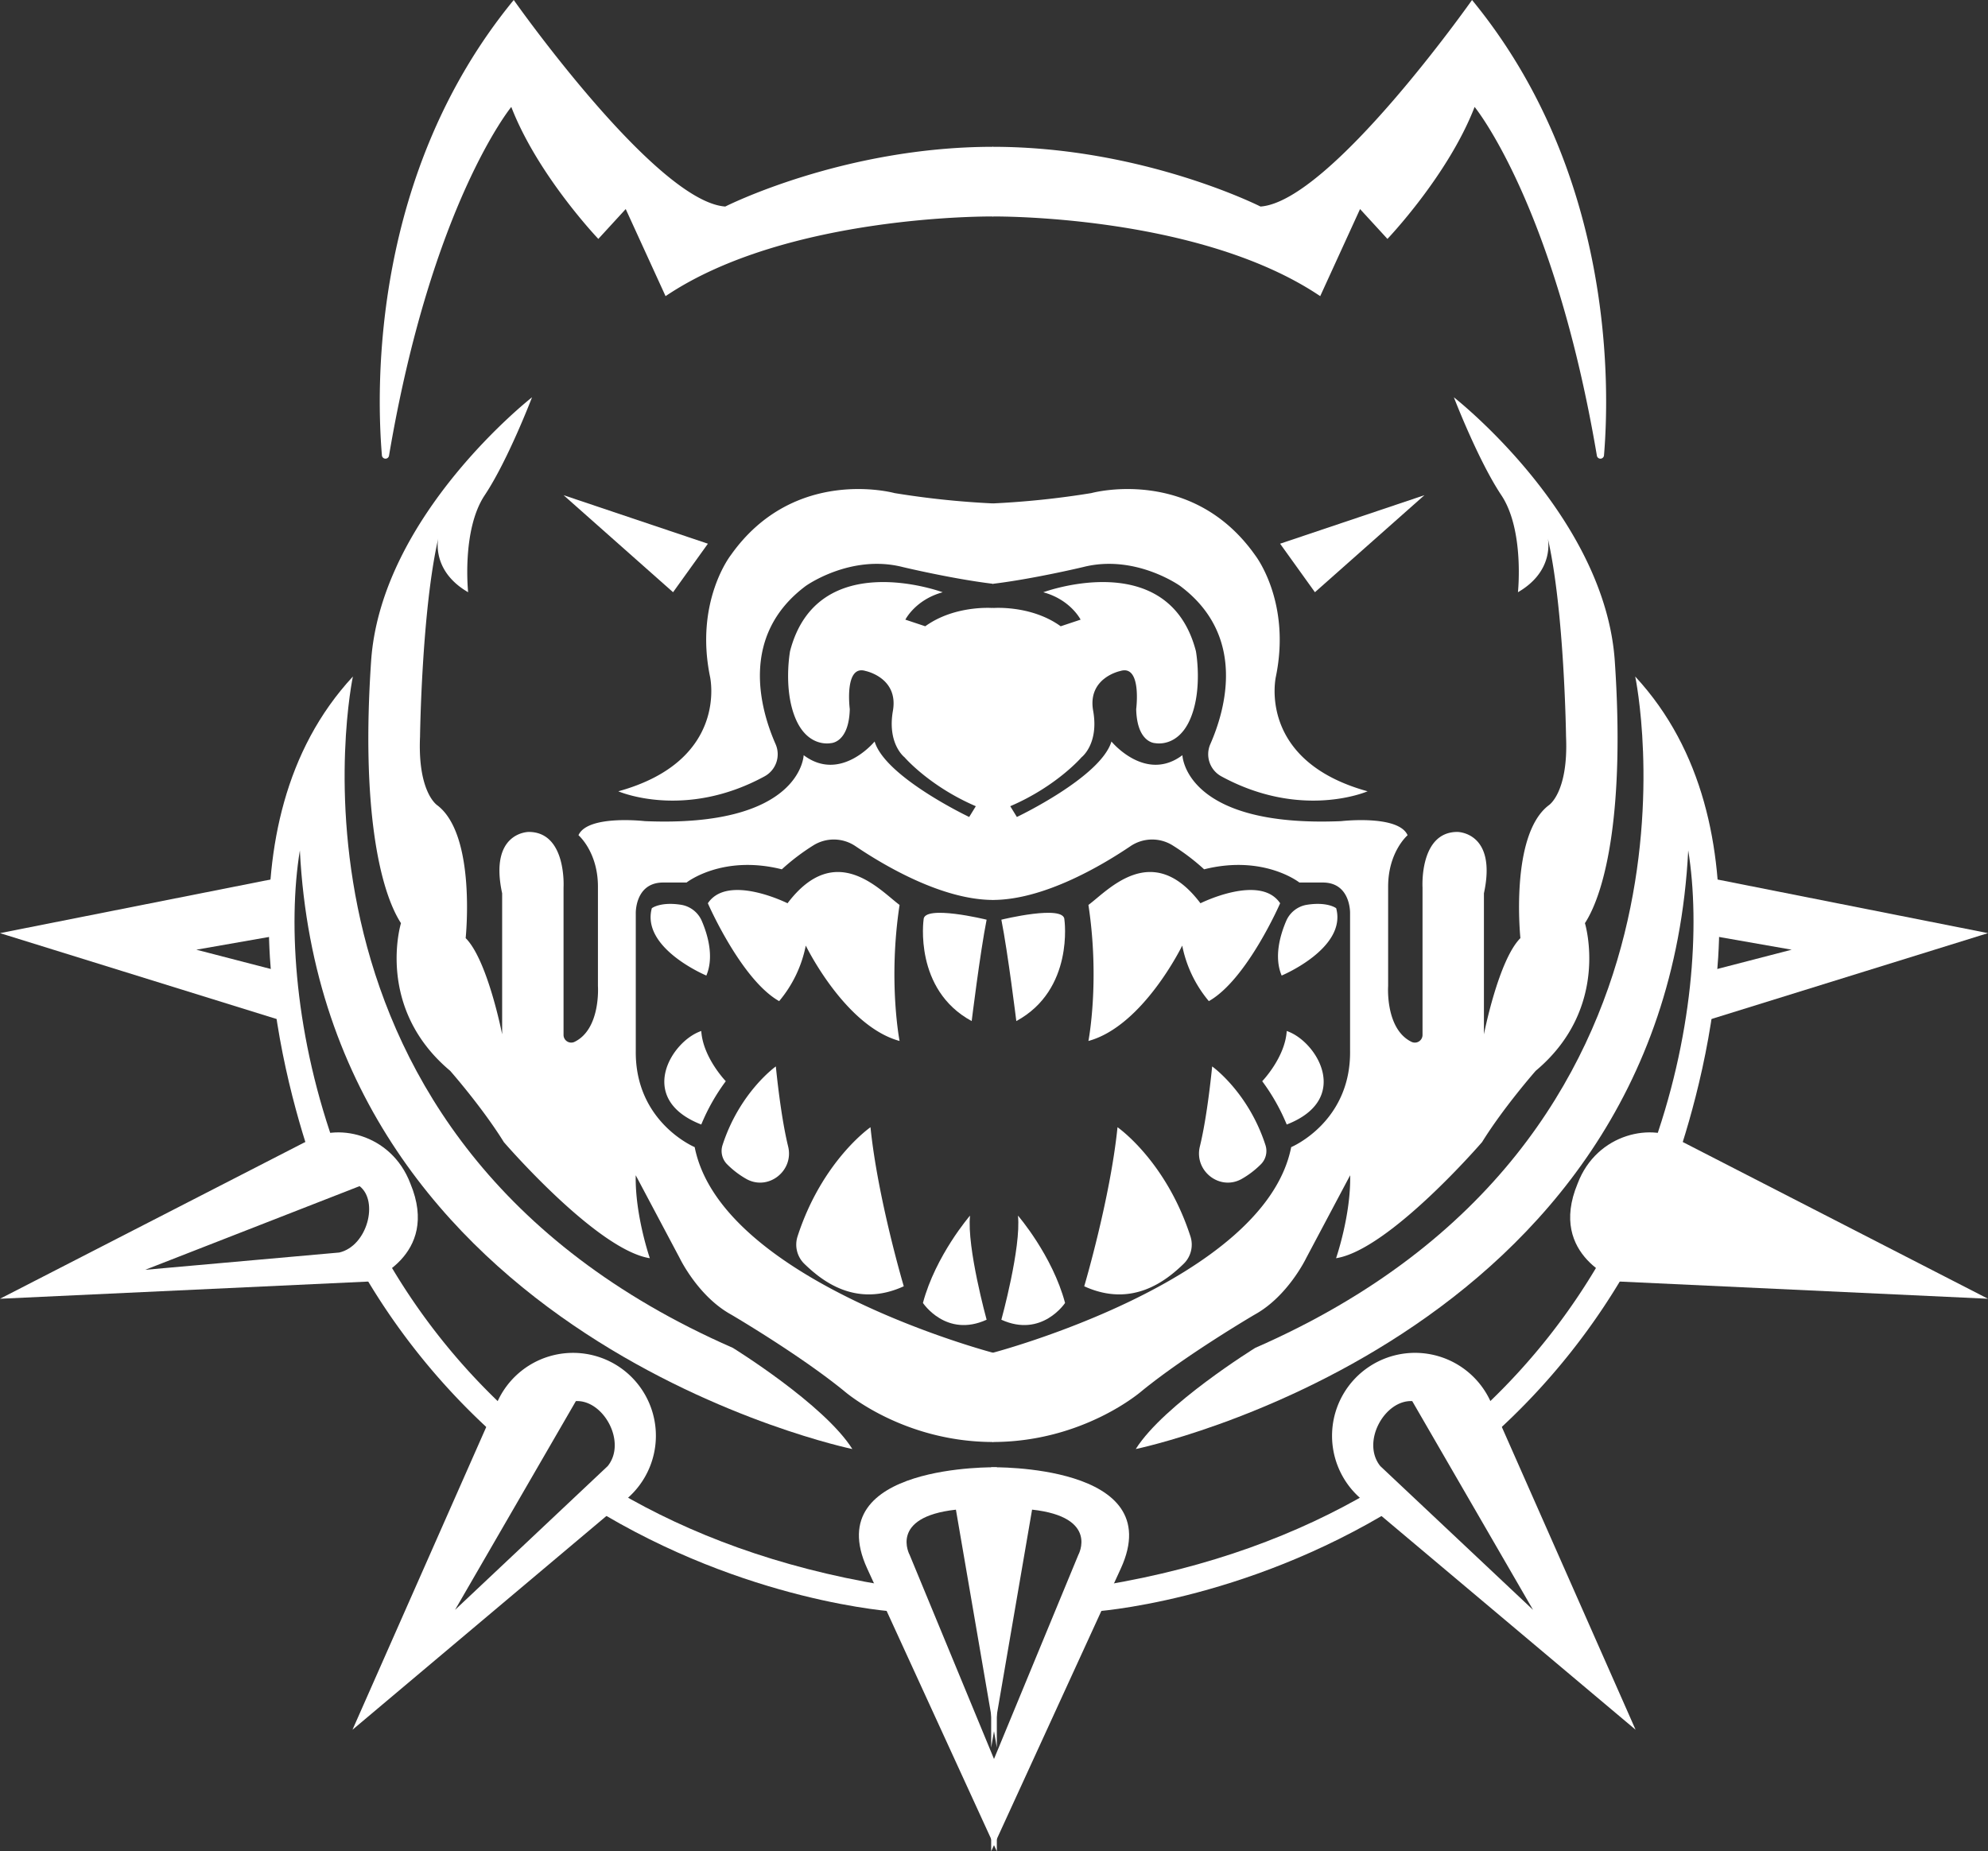 <svg xmlns="http://www.w3.org/2000/svg" viewBox="0 0 948.06 883.02"><rect x="0" y="0" width="948.06" height="883.02" fill="#333333" stroke="none"/><defs><style>.cls-1{fill:#fff;}</style></defs><g id="Layer_2" data-name="Layer 2"><g id="_1" data-name="1"><path class="cls-1" d="M182.13,217.2C179.38,184.44,177.27,82.47,245,0c0,0,67.65,96.13,100.88,98.51,0,0,56.18-28.49,127.78-28.49v33.23s-98.11-1.18-156.26,38l-19-41.54-13.06,14.24S256.44,83.65,243.83,51c0,0-38,46.29-58.32,166.39A1.71,1.71,0,0,1,182.13,217.2Z"/><polygon class="cls-1" points="268.76 236.18 320.98 282.46 337.59 259.32 268.76 236.18"/><path class="cls-1" d="M473.68,240.11a412.12,412.12,0,0,1-47.08-4.93s-47.87-13.25-78.14,29.67c0,0-17.2,22-9.87,57.82,0,0,9.29,40.1-43.72,54.74,0,0,31.42,13.76,69.81-7.17a12,12,0,0,0,5.17-15.37c-7.28-16.57-17.28-51.75,14.42-75.41,0,0,21.37-15.33,46.27-9,0,0,23.75,5.68,43.14,8Z"/><path class="cls-1" d="M253.72,189.49s-72,56.18-76.74,125.81,4,109.18,14.24,125c0,0-12.41,40.35,23.46,70.42,0,0,15.31,17.4,25.59,34,0,0,44.31,51.43,69.63,55.38,0,0-7.12-20.57-6.73-39.56l21,39.56s8.7,18.2,24.53,26.9c0,0,32.44,19,53.8,36.4,0,0,27.69,24.36,71.21,24.36V645.23s-129.76-34-142.42-98.11c0,0-28.48-11.87-28.09-45.89V435.56s-.39-14.64,13.06-14.64h11.16s16.95-13.43,45.43-6.3a103.62,103.62,0,0,1,15-11.4,18.42,18.42,0,0,1,20.09.34c13.81,9.33,41.45,25.67,65.75,25.67V290s-18.2-1.58-32.44,8.7l-9.49-3.16s4.74-9.5,17.8-13.06c0,0-59.74-22.15-72.79,28.09,0,0-3.31,17.95,2.56,32,5.93,14.25,16.84,11.87,16.84,11.87s8.68,0,9.08-16.22c0,0-2.77-21.36,7.52-18.2,0,0,15.82,3.17,13.05,19s5.54,22.16,5.54,22.16,11.87,13.84,34,23.34l-3.16,5.14s-40-19-45.1-36c0,0-16.22,19.78-33.84,6.52,0,0-1,34.62-75.74,31.46,0,0-27.3-3.17-31.65,6.72,0,0,9.28,7.92,9.28,24.53v47.41s1.43,20.55-11.22,26.64a3.66,3.66,0,0,1-5.18-3.36V423.3s1.58-26.51-16.62-26.51c0,0-19,0-12.66,29.28v67.25s-6.92-35.41-17.4-45.89c0,0,5.14-49.06-13.46-63.3,0,0-9.49-5.93-8.3-32.83,0,0,.79-60.14,8.7-94.55,0,0-3.56,15.43,14.24,25.71,0,0-3.16-29.67,7.91-46.28S253.72,189.49,253.72,189.49Z"/><path class="cls-1" d="M375.57,430.81s-28.48-14.24-38,0c0,0,15.83,36.4,34,46.68A58.93,58.93,0,0,0,384.27,451s18.62,38.37,44.73,45.49c0,0-5.54-28.48,0-64.88C419.69,424.75,398.53,400.44,375.57,430.81Z"/><path class="cls-1" d="M440.45,438.64S435.7,472,463.39,487c0,0,4-32.61,7.12-48.35C470.47,438.62,440.39,431.27,440.45,438.64Z"/><path class="cls-1" d="M334.7,439.29c2.78,6.49,5.93,17.06,2.15,26,0,0-31.19-13-26-32.12,0,0,4.08-3.18,13.91-1.64A13,13,0,0,1,334.7,439.29Z"/><path class="cls-1" d="M295.1,651.81h0a39.56,39.56,0,0,0-58,17L168.1,825l130.65-110A39.56,39.56,0,0,0,295.1,651.81Zm-5.28,47.43L217,767.83l57.63-99.57C287.75,667.59,299,687.79,289.82,699.24Z"/><path class="cls-1" d="M175.65,611.24s34.56-11.9,20.06-46.73c-9.24-24.4-36.4-29.26-49.58-20.12L0,619.44l175.65-8.2m-13.87-13.85-92.55,8.25,102.25-39.91C180.69,572.86,175.23,594.27,161.78,597.39Z"/><path class="cls-1" d="M282,718.7c74,45.79,145.05,50,145.05,50L421.46,756c-50.35-8.43-92.39-24.2-127.29-44.74Z"/><path class="cls-1" d="M160.88,550C140.62,495,137.17,441.32,143,405.61c11.87,233.53,263.48,285.51,263.48,285.51-13.45-21.36-57-48.26-57-48.26-227.87-99.7-181.19-320.19-181.19-320.19-65.4,70.64-34.7,187.28-19.35,232.17Z"/><path class="cls-1" d="M183.28,598.43l-14,1.81a320.84,320.84,0,0,0,67.14,84.49l3.95-13.6A305.27,305.27,0,0,1,183.28,598.43Z"/><polygon class="cls-1" points="131.87 418.92 0 445.06 135.04 486.99 133.04 463.17 93.63 452.96 131.88 446.25 131.87 418.92"/><path class="cls-1" d="M433.81,741.62s-10-18.06,22.06-21.58l19.51,113.51V699.82s-84.8-1.86-61.83,48.27L475.38,883v-40.8Z"/><path class="cls-1" d="M440.14,621.44s11.07,16.79,30.37,8c0,0-9.49-34.41-7.91-49.65C462.6,579.76,446.16,598.81,440.14,621.44Z"/><path class="cls-1" d="M383.65,602.84c7.88,7.59,24.21,21.23,47.35,10.65,0,0-12.42-41.84-15.87-75.86,0,0-23.08,15.93-34.78,52.06A12.77,12.77,0,0,0,383.65,602.84Z"/><path class="cls-1" d="M346.88,555.43a42.47,42.47,0,0,0,9.27,7c10.44,5.57,22.52-4.1,19.71-15.6-2.58-10.53-4.6-25.63-5.87-38.2,0,0-17.22,12.19-25.43,37.56A9,9,0,0,0,346.88,555.43Z"/><path class="cls-1" d="M334.43,536.34a95.68,95.68,0,0,1,11.69-20.66s-10.9-11.28-11.69-23.94C320.19,496.48,303.17,524.18,334.43,536.34Z"/><path class="cls-1" d="M764.93,217.2C767.68,184.44,769.78,82.47,702,0c0,0-67.65,96.13-100.88,98.51,0,0-56.18-28.49-127.78-28.49v33.23s98.11-1.18,156.26,38l19-41.54,13.06,14.24S690.62,83.65,703.23,51c0,0,38,46.29,58.32,166.39A1.71,1.71,0,0,0,764.93,217.2Z"/><polygon class="cls-1" points="679.3 236.18 627.08 282.46 610.47 259.32 679.3 236.18"/><path class="cls-1" d="M473.38,240.11a412.12,412.12,0,0,0,47.08-4.93s47.86-13.25,78.14,29.67c0,0,17.2,22,9.87,57.82,0,0-9.29,40.1,43.72,54.74,0,0-31.42,13.76-69.81-7.17a12,12,0,0,1-5.17-15.37c7.27-16.57,17.28-51.75-14.42-75.41,0,0-21.37-15.33-46.27-9,0,0-23.76,5.68-43.14,8Z"/><path class="cls-1" d="M693.34,189.49s72,56.18,76.74,125.81-4,109.18-14.24,125c0,0,12.41,40.35-23.47,70.42,0,0-15.3,17.4-25.58,34,0,0-44.31,51.43-69.63,55.38,0,0,7.12-20.57,6.72-39.56l-21,39.56s-8.71,18.2-24.53,26.9c0,0-32.44,19-53.8,36.4,0,0-27.69,24.36-71.21,24.36V645.23s129.76-34,142.42-98.11c0,0,28.48-11.87,28.08-45.89V435.56s.4-14.64-13-14.64H619.67s-16.95-13.43-45.43-6.3a103.62,103.62,0,0,0-15-11.4,18.42,18.42,0,0,0-20.09.34c-13.81,9.33-41.45,25.67-65.75,25.67V290s18.2-1.58,32.44,8.7l9.49-3.16s-4.74-9.5-17.8-13.06c0,0,59.74-22.15,72.79,28.09,0,0,3.31,17.95-2.56,32-5.93,14.25-16.84,11.87-16.84,11.87s-8.69,0-9.08-16.22c0,0,2.77-21.36-7.52-18.2,0,0-15.82,3.17-13,19s-5.54,22.16-5.54,22.16-11.87,13.84-34,23.34l3.16,5.14s40-19,45.1-36c0,0,16.22,19.78,33.84,6.52,0,0,1,34.62,75.74,31.46,0,0,27.3-3.17,31.65,6.72,0,0-9.28,7.92-9.28,24.53v47.41s-1.43,20.55,11.21,26.64a3.66,3.66,0,0,0,5.19-3.36V423.3s-1.58-26.51,16.62-26.51c0,0,19,0,12.66,29.28v67.25s6.92-35.41,17.4-45.89c0,0-5.14-49.06,13.45-63.3,0,0,9.5-5.93,8.31-32.83,0,0-.79-60.14-8.7-94.55,0,0,3.56,15.43-14.24,25.71,0,0,3.16-29.67-7.92-46.28S693.34,189.49,693.34,189.49Z"/><path class="cls-1" d="M572.49,430.81s28.48-14.24,38,0c0,0-15.83,36.4-34,46.68A58.93,58.93,0,0,1,563.79,451s-18.62,38.37-44.73,45.49c0,0,5.54-28.48,0-64.88C528.37,424.75,549.53,400.44,572.49,430.81Z"/><path class="cls-1" d="M507.61,438.64S512.36,472,484.67,487c0,0-4-32.61-7.13-48.35C477.59,438.62,507.67,431.27,507.61,438.64Z"/><path class="cls-1" d="M613.36,439.29c-2.78,6.49-5.93,17.06-2.15,26,0,0,31.19-13,26-32.12,0,0-4.08-3.18-13.92-1.64A13,13,0,0,0,613.36,439.29Z"/><path class="cls-1" d="M649.31,715.06,780,825l-69-156.2a39.56,39.56,0,0,0-58-17h0A39.56,39.56,0,0,0,649.31,715.06Zm24.17-46.8,57.62,99.57-72.86-68.59C649.07,687.79,660.31,667.59,673.48,668.26Z"/><line class="cls-1" x1="948.06" y1="619.44" x2="772.41" y2="611.24"/><path class="cls-1" d="M772.41,611.24s-34.56-11.9-20.06-46.73c9.24-24.4,36.4-29.26,49.58-20.12l146.13,75.05"/><path class="cls-1" d="M776.58,565.73l102.24,39.91-92.54-8.25C772.83,594.27,767.37,572.86,776.58,565.73Z"/><path class="cls-1" d="M666.11,718.7c-74,45.79-145.05,50-145.05,50L526.6,756C577,747.57,619,731.8,653.88,711.26Z"/><path class="cls-1" d="M787.18,550c20.26-55,23.71-108.71,17.92-144.42C793.24,639.14,541.63,691.12,541.63,691.12c13.45-21.36,57-48.26,57-48.26,227.87-99.7,181.19-320.19,181.19-320.19,65.4,70.64,34.7,187.28,19.35,232.17Z"/><path class="cls-1" d="M764.78,598.43l14,1.81a320.67,320.67,0,0,1-67.15,84.49l-3.94-13.6A305.52,305.52,0,0,0,764.78,598.43Z"/><polyline class="cls-1" points="948.06 445.06 813.02 486.99 815.02 463.17 854.43 452.96 816.18 446.25 816.19 418.92 948.06 445.06"/><path class="cls-1" d="M472.68,883v-40.8l41.57-100.6s10-18.06-22.06-21.58L472.68,833.55V699.82s84.8-1.86,61.83,48.27L472.68,883"/><path class="cls-1" d="M507.92,621.44s-11.07,16.79-30.38,8c0,0,9.5-34.41,7.92-49.65C485.46,579.76,501.9,598.81,507.92,621.44Z"/><path class="cls-1" d="M564.41,602.84c-7.88,7.59-24.21,21.23-47.35,10.65,0,0,12.41-41.84,15.87-75.86,0,0,23.08,15.93,34.78,52.06A12.77,12.77,0,0,1,564.41,602.84Z"/><path class="cls-1" d="M601.18,555.43a42.72,42.72,0,0,1-9.27,7c-10.44,5.57-22.52-4.1-19.71-15.6,2.58-10.53,4.6-25.63,5.87-38.2,0,0,17.22,12.19,25.43,37.56A9,9,0,0,1,601.18,555.43Z"/><path class="cls-1" d="M613.63,536.34a96.2,96.2,0,0,0-11.69-20.66s10.9-11.28,11.69-23.94C627.87,496.48,644.88,524.18,613.63,536.34Z"/></g></g></svg>